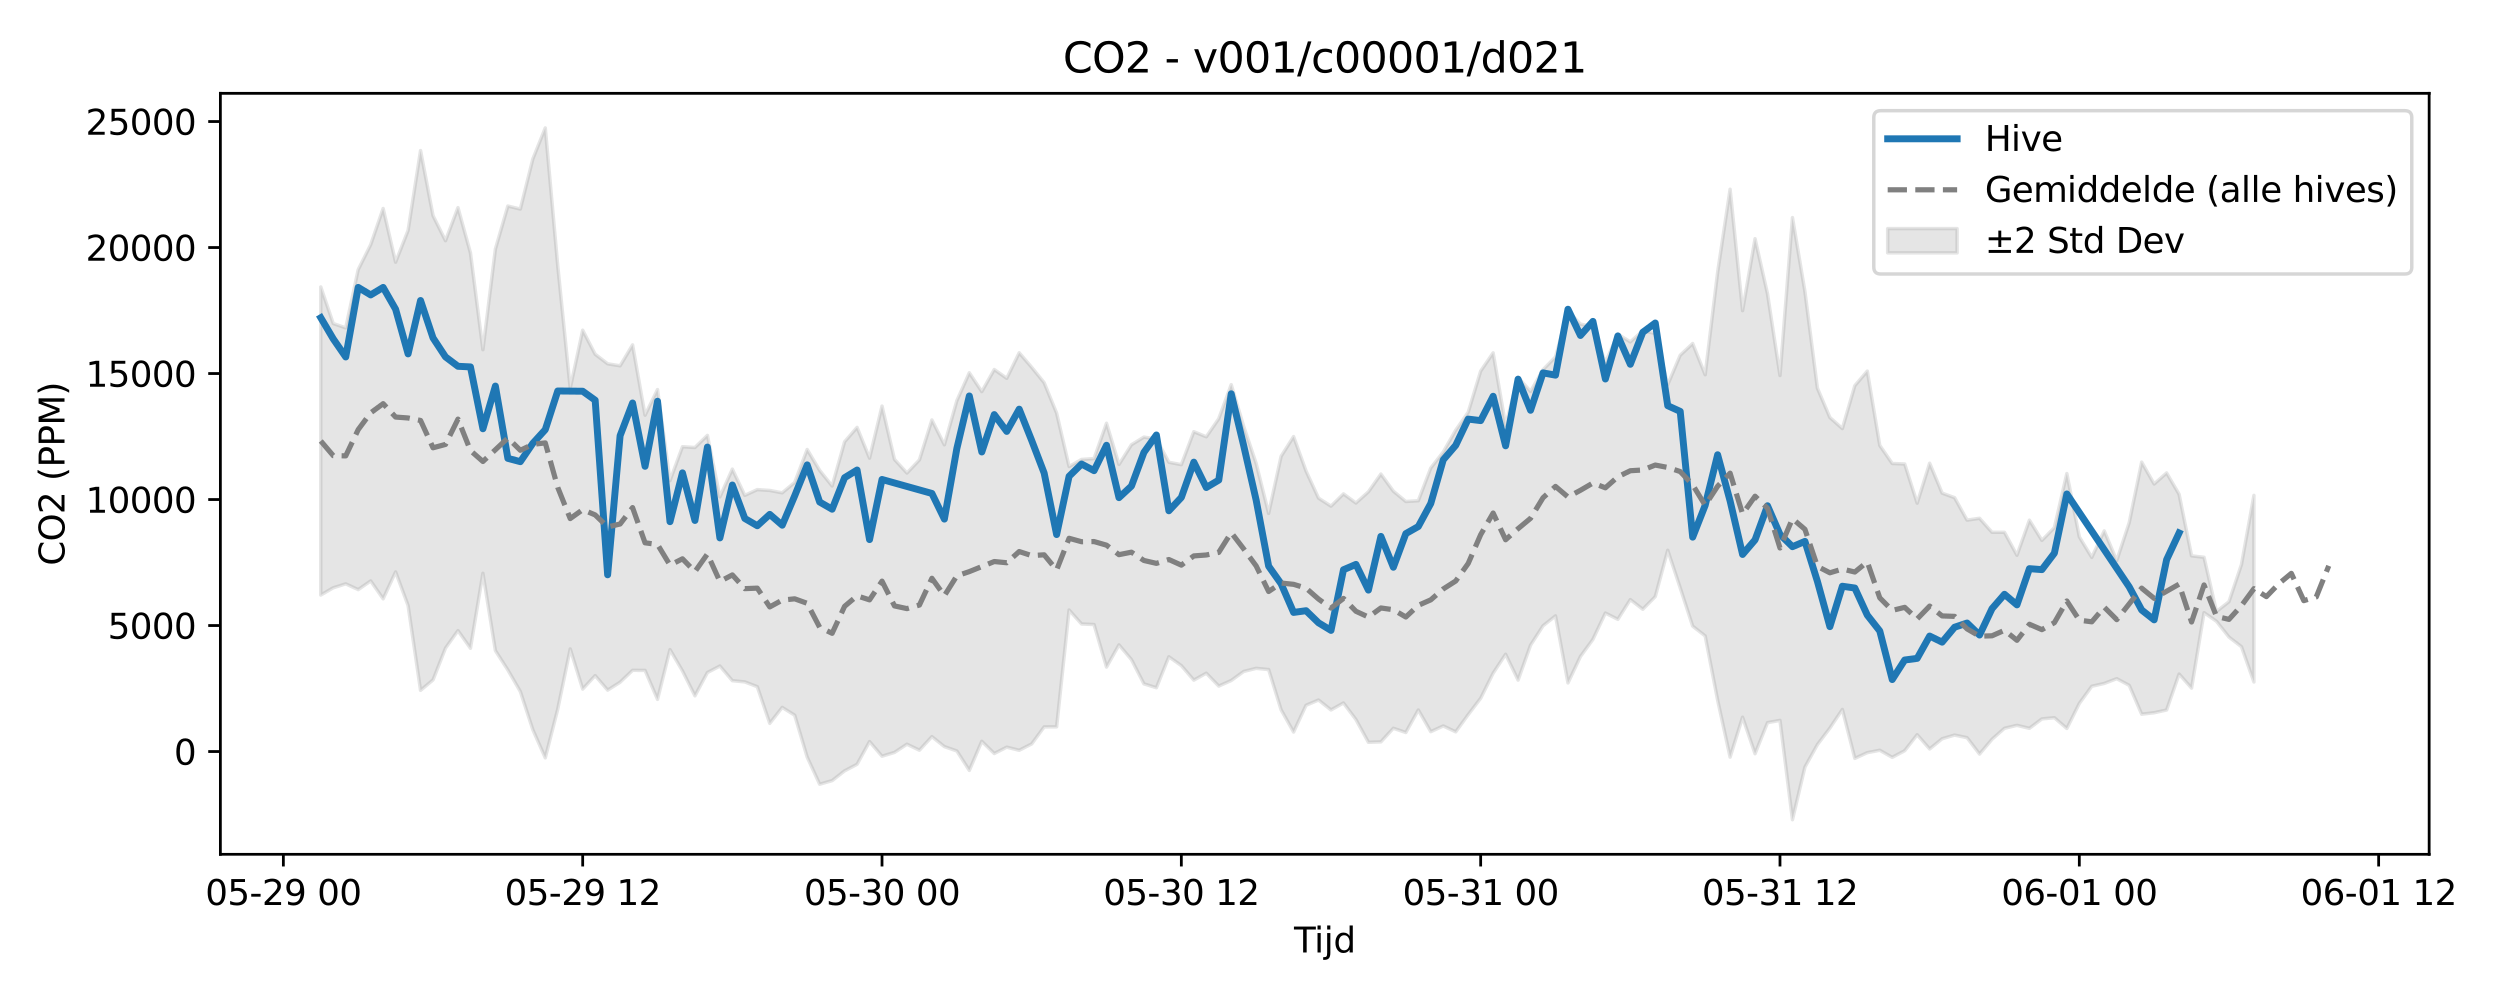 <?xml version="1.0" encoding="utf-8" standalone="no"?>
<!DOCTYPE svg PUBLIC "-//W3C//DTD SVG 1.1//EN"
  "http://www.w3.org/Graphics/SVG/1.1/DTD/svg11.dtd">
<svg xmlns:xlink="http://www.w3.org/1999/xlink" width="720pt" height="288pt" viewBox="0 0 720 288" xmlns="http://www.w3.org/2000/svg" version="1.1">
 <defs>
  <style type="text/css">*{stroke-linejoin: round; stroke-linecap: butt}</style>
 </defs>
 <g id="figure_1">
  <g id="patch_1">
   <path d="M 0 288 
L 720 288 
L 720 0 
L 0 0 
z
" style="fill: #ffffff"/>
  </g>
  <g id="axes_1">
   <g id="patch_2">
    <path d="M 63.47 246.04 
L 699.596 246.04 
L 699.596 26.88 
L 63.47 26.88 
z
" style="fill: #ffffff"/>
   </g>
   <g id="FillBetweenPolyCollection_1">
    <defs>
     <path id="mb82830e45f" d="M 92.385 -205.359 
L 92.385 -116.63 
L 95.977 -118.718 
L 99.569 -119.848 
L 103.161 -118.187 
L 106.752 -120.691 
L 110.344 -115.537 
L 113.936 -123.287 
L 117.528 -113.608 
L 121.12 -89.174 
L 124.712 -92.185 
L 128.304 -101.336 
L 131.896 -106.379 
L 135.488 -101.303 
L 139.08 -122.898 
L 142.671 -100.626 
L 146.263 -95.045 
L 149.855 -88.849 
L 153.447 -77.862 
L 157.039 -69.738 
L 160.631 -83.769 
L 164.223 -101.11 
L 167.815 -89.539 
L 171.407 -93.422 
L 174.999 -89.243 
L 178.59 -91.521 
L 182.182 -94.946 
L 185.774 -94.919 
L 189.366 -86.577 
L 192.958 -100.914 
L 196.55 -94.774 
L 200.142 -87.603 
L 203.734 -94.303 
L 207.326 -96.189 
L 210.918 -91.961 
L 214.509 -91.606 
L 218.101 -90.229 
L 221.693 -79.669 
L 225.285 -84.264 
L 228.877 -82.013 
L 232.469 -69.94 
L 236.061 -62.147 
L 239.653 -63.18 
L 243.245 -65.991 
L 246.837 -67.884 
L 250.428 -74.423 
L 254.02 -70.209 
L 257.612 -71.299 
L 261.204 -73.666 
L 264.796 -71.939 
L 268.388 -75.849 
L 271.98 -72.978 
L 275.572 -71.719 
L 279.164 -66.117 
L 282.756 -74.509 
L 286.347 -70.983 
L 289.939 -72.814 
L 293.531 -71.915 
L 297.123 -73.749 
L 300.715 -78.647 
L 304.307 -78.667 
L 307.899 -112.316 
L 311.491 -108.289 
L 315.083 -108.134 
L 318.675 -95.883 
L 322.266 -102.279 
L 325.858 -98.028 
L 329.45 -91.052 
L 333.042 -89.93 
L 336.634 -98.853 
L 340.226 -96.294 
L 343.818 -92.12 
L 347.41 -94.12 
L 351.002 -90.412 
L 354.594 -92.013 
L 358.185 -94.619 
L 361.777 -95.512 
L 365.369 -95.17 
L 368.961 -83.578 
L 372.553 -77.168 
L 376.145 -84.88 
L 379.737 -86.394 
L 383.329 -83.531 
L 386.921 -85.546 
L 390.513 -80.766 
L 394.104 -74.215 
L 397.696 -74.339 
L 401.288 -78.259 
L 404.88 -77.035 
L 408.472 -83.526 
L 412.064 -77.276 
L 415.656 -78.925 
L 419.248 -77.234 
L 422.84 -82.184 
L 426.432 -86.903 
L 430.023 -94.116 
L 433.615 -99.571 
L 437.207 -92.133 
L 440.799 -102.191 
L 444.391 -107.764 
L 447.983 -110.626 
L 451.575 -91.32 
L 455.167 -98.926 
L 458.759 -103.855 
L 462.351 -111.446 
L 465.942 -109.622 
L 469.534 -115.322 
L 473.126 -112.532 
L 476.718 -116.172 
L 480.31 -129.521 
L 483.902 -118.69 
L 487.494 -107.665 
L 491.086 -104.853 
L 494.678 -86.364 
L 498.27 -69.947 
L 501.861 -81.445 
L 505.453 -70.92 
L 509.045 -79.882 
L 512.637 -80.523 
L 516.229 -51.922 
L 519.821 -67.087 
L 523.413 -73.547 
L 527.005 -78.305 
L 530.597 -83.675 
L 534.189 -69.583 
L 537.78 -71.233 
L 541.372 -71.924 
L 544.964 -69.883 
L 548.556 -71.792 
L 552.148 -76.402 
L 555.74 -72.298 
L 559.332 -75.235 
L 562.924 -76.297 
L 566.516 -75.541 
L 570.108 -70.83 
L 573.699 -75.084 
L 577.291 -78.251 
L 580.883 -79.101 
L 584.475 -78.24 
L 588.067 -80.957 
L 591.659 -81.296 
L 595.251 -78.198 
L 598.843 -85.41 
L 602.435 -90.353 
L 606.027 -91.168 
L 609.618 -92.542 
L 613.21 -90.626 
L 616.802 -82.312 
L 620.394 -82.731 
L 623.986 -83.523 
L 627.578 -93.879 
L 631.17 -89.824 
L 634.762 -111.559 
L 638.354 -109.057 
L 641.946 -104.515 
L 645.537 -101.759 
L 649.129 -91.592 
L 649.129 -145.329 
L 649.129 -145.329 
L 645.537 -125.396 
L 641.946 -114.723 
L 638.354 -111.873 
L 634.762 -127.505 
L 631.17 -127.915 
L 627.578 -145.656 
L 623.986 -151.796 
L 620.394 -148.611 
L 616.802 -154.917 
L 613.21 -137.462 
L 609.618 -126.544 
L 606.027 -135.099 
L 602.435 -127.476 
L 598.843 -133.381 
L 595.251 -151.629 
L 591.659 -136.04 
L 588.067 -132.365 
L 584.475 -138.19 
L 580.883 -128.088 
L 577.291 -134.699 
L 573.699 -134.701 
L 570.108 -138.735 
L 566.516 -138.207 
L 562.924 -144.672 
L 559.332 -145.99 
L 555.74 -154.591 
L 552.148 -143.092 
L 548.556 -154.375 
L 544.964 -154.516 
L 541.372 -159.724 
L 537.78 -181.125 
L 534.189 -176.927 
L 530.597 -164.576 
L 527.005 -167.764 
L 523.413 -176.216 
L 519.821 -204.02 
L 516.229 -225.335 
L 512.637 -179.846 
L 509.045 -203.378 
L 505.453 -219.252 
L 501.861 -198.537 
L 498.27 -233.5 
L 494.678 -209.588 
L 491.086 -180.083 
L 487.494 -189.07 
L 483.902 -185.693 
L 480.31 -177.223 
L 476.718 -191.956 
L 473.126 -192.764 
L 469.534 -189.533 
L 465.942 -191.757 
L 462.351 -183.577 
L 458.759 -193.919 
L 455.167 -194.669 
L 451.575 -198.41 
L 447.983 -185.195 
L 444.391 -181.536 
L 440.799 -175.26 
L 437.207 -179.351 
L 433.615 -165.53 
L 430.023 -186.376 
L 426.432 -181.131 
L 422.84 -169.264 
L 419.248 -164.107 
L 415.656 -157.834 
L 412.064 -153.215 
L 408.472 -143.794 
L 404.88 -143.569 
L 401.288 -146.543 
L 397.696 -151.473 
L 394.104 -146.365 
L 390.513 -143.132 
L 386.921 -145.759 
L 383.329 -142.23 
L 379.737 -144.545 
L 376.145 -152.349 
L 372.553 -162.259 
L 368.961 -156.591 
L 365.369 -140.132 
L 361.777 -154.504 
L 358.185 -165.197 
L 354.594 -177.221 
L 351.002 -167.421 
L 347.41 -162.201 
L 343.818 -163.678 
L 340.226 -154.182 
L 336.634 -154.869 
L 333.042 -161.574 
L 329.45 -162.115 
L 325.858 -159.915 
L 322.266 -154.234 
L 318.675 -166.105 
L 315.083 -155.929 
L 311.491 -155.676 
L 307.899 -153.632 
L 304.307 -169.03 
L 300.715 -177.783 
L 297.123 -182.22 
L 293.531 -186.397 
L 289.939 -179.043 
L 286.347 -181.575 
L 282.756 -175.22 
L 279.164 -180.637 
L 275.572 -172.599 
L 271.98 -159.899 
L 268.388 -167.055 
L 264.796 -155.556 
L 261.204 -151.77 
L 257.612 -155.695 
L 254.02 -171.048 
L 250.428 -156.054 
L 246.837 -164.911 
L 243.245 -160.766 
L 239.653 -148.037 
L 236.061 -152.534 
L 232.469 -158.551 
L 228.877 -149.066 
L 225.285 -146.076 
L 221.693 -146.75 
L 218.101 -147 
L 214.509 -145.335 
L 210.918 -152.89 
L 207.326 -144.892 
L 203.734 -162.613 
L 200.142 -159.123 
L 196.55 -159.345 
L 192.958 -149.577 
L 189.366 -175.808 
L 185.774 -168.427 
L 182.182 -188.671 
L 178.59 -182.655 
L 174.999 -183.226 
L 171.407 -185.99 
L 167.815 -192.901 
L 164.223 -176.187 
L 160.631 -211.465 
L 157.039 -251.158 
L 153.447 -242.187 
L 149.855 -227.793 
L 146.263 -228.662 
L 142.671 -216.271 
L 139.08 -187.289 
L 135.488 -215.176 
L 131.896 -228.203 
L 128.304 -218.679 
L 124.712 -225.895 
L 121.12 -244.641 
L 117.528 -221.637 
L 113.936 -212.49 
L 110.344 -227.956 
L 106.752 -217.522 
L 103.161 -210.35 
L 99.569 -193.574 
L 95.977 -194.822 
L 92.385 -205.359 
z
" style="stroke: #808080; stroke-opacity: 0.2"/>
    </defs>
    <g clip-path="url(#pa14d2b3d4e)">
     <use xlink:href="#mb82830e45f" x="0" y="288" style="fill: #808080; fill-opacity: 0.2; stroke: #808080; stroke-opacity: 0.2"/>
    </g>
   </g>
   <g id="matplotlib.axis_1">
    <g id="xtick_1">
     <g id="line2d_1">
      <defs>
       <path id="m9b37adcf73" d="M 0 0 
L 0 3.5 
" style="stroke: #000000; stroke-width: 0.8"/>
      </defs>
      <g>
       <use xlink:href="#m9b37adcf73" x="81.609" y="246.04" style="stroke: #000000; stroke-width: 0.8"/>
      </g>
     </g>
     <g id="text_1">
      <!-- 05-29 00 -->
      <g transform="translate(59.129 260.638) scale(0.1 -0.1)">
       <defs>
        <path id="DejaVuSans-30" d="M 2034 4250 
Q 1547 4250 1301 3770 
Q 1056 3291 1056 2328 
Q 1056 1369 1301 889 
Q 1547 409 2034 409 
Q 2525 409 2770 889 
Q 3016 1369 3016 2328 
Q 3016 3291 2770 3770 
Q 2525 4250 2034 4250 
z
M 2034 4750 
Q 2819 4750 3233 4129 
Q 3647 3509 3647 2328 
Q 3647 1150 3233 529 
Q 2819 -91 2034 -91 
Q 1250 -91 836 529 
Q 422 1150 422 2328 
Q 422 3509 836 4129 
Q 1250 4750 2034 4750 
z
" transform="scale(0.016)"/>
        <path id="DejaVuSans-35" d="M 691 4666 
L 3169 4666 
L 3169 4134 
L 1269 4134 
L 1269 2991 
Q 1406 3038 1543 3061 
Q 1681 3084 1819 3084 
Q 2600 3084 3056 2656 
Q 3513 2228 3513 1497 
Q 3513 744 3044 326 
Q 2575 -91 1722 -91 
Q 1428 -91 1123 -41 
Q 819 9 494 109 
L 494 744 
Q 775 591 1075 516 
Q 1375 441 1709 441 
Q 2250 441 2565 725 
Q 2881 1009 2881 1497 
Q 2881 1984 2565 2268 
Q 2250 2553 1709 2553 
Q 1456 2553 1204 2497 
Q 953 2441 691 2322 
L 691 4666 
z
" transform="scale(0.016)"/>
        <path id="DejaVuSans-2d" d="M 313 2009 
L 1997 2009 
L 1997 1497 
L 313 1497 
L 313 2009 
z
" transform="scale(0.016)"/>
        <path id="DejaVuSans-32" d="M 1228 531 
L 3431 531 
L 3431 0 
L 469 0 
L 469 531 
Q 828 903 1448 1529 
Q 2069 2156 2228 2338 
Q 2531 2678 2651 2914 
Q 2772 3150 2772 3378 
Q 2772 3750 2511 3984 
Q 2250 4219 1831 4219 
Q 1534 4219 1204 4116 
Q 875 4013 500 3803 
L 500 4441 
Q 881 4594 1212 4672 
Q 1544 4750 1819 4750 
Q 2544 4750 2975 4387 
Q 3406 4025 3406 3419 
Q 3406 3131 3298 2873 
Q 3191 2616 2906 2266 
Q 2828 2175 2409 1742 
Q 1991 1309 1228 531 
z
" transform="scale(0.016)"/>
        <path id="DejaVuSans-39" d="M 703 97 
L 703 672 
Q 941 559 1184 500 
Q 1428 441 1663 441 
Q 2288 441 2617 861 
Q 2947 1281 2994 2138 
Q 2813 1869 2534 1725 
Q 2256 1581 1919 1581 
Q 1219 1581 811 2004 
Q 403 2428 403 3163 
Q 403 3881 828 4315 
Q 1253 4750 1959 4750 
Q 2769 4750 3195 4129 
Q 3622 3509 3622 2328 
Q 3622 1225 3098 567 
Q 2575 -91 1691 -91 
Q 1453 -91 1209 -44 
Q 966 3 703 97 
z
M 1959 2075 
Q 2384 2075 2632 2365 
Q 2881 2656 2881 3163 
Q 2881 3666 2632 3958 
Q 2384 4250 1959 4250 
Q 1534 4250 1286 3958 
Q 1038 3666 1038 3163 
Q 1038 2656 1286 2365 
Q 1534 2075 1959 2075 
z
" transform="scale(0.016)"/>
        <path id="DejaVuSans-20" transform="scale(0.016)"/>
       </defs>
       <use xlink:href="#DejaVuSans-30"/>
       <use xlink:href="#DejaVuSans-35" transform="translate(63.623 0)"/>
       <use xlink:href="#DejaVuSans-2d" transform="translate(127.246 0)"/>
       <use xlink:href="#DejaVuSans-32" transform="translate(163.33 0)"/>
       <use xlink:href="#DejaVuSans-39" transform="translate(226.953 0)"/>
       <use xlink:href="#DejaVuSans-20" transform="translate(290.576 0)"/>
       <use xlink:href="#DejaVuSans-30" transform="translate(322.363 0)"/>
       <use xlink:href="#DejaVuSans-30" transform="translate(385.986 0)"/>
      </g>
     </g>
    </g>
    <g id="xtick_2">
     <g id="line2d_2">
      <g>
       <use xlink:href="#m9b37adcf73" x="167.815" y="246.04" style="stroke: #000000; stroke-width: 0.8"/>
      </g>
     </g>
     <g id="text_2">
      <!-- 05-29 12 -->
      <g transform="translate(145.334 260.638) scale(0.1 -0.1)">
       <defs>
        <path id="DejaVuSans-31" d="M 794 531 
L 1825 531 
L 1825 4091 
L 703 3866 
L 703 4441 
L 1819 4666 
L 2450 4666 
L 2450 531 
L 3481 531 
L 3481 0 
L 794 0 
L 794 531 
z
" transform="scale(0.016)"/>
       </defs>
       <use xlink:href="#DejaVuSans-30"/>
       <use xlink:href="#DejaVuSans-35" transform="translate(63.623 0)"/>
       <use xlink:href="#DejaVuSans-2d" transform="translate(127.246 0)"/>
       <use xlink:href="#DejaVuSans-32" transform="translate(163.33 0)"/>
       <use xlink:href="#DejaVuSans-39" transform="translate(226.953 0)"/>
       <use xlink:href="#DejaVuSans-20" transform="translate(290.576 0)"/>
       <use xlink:href="#DejaVuSans-31" transform="translate(322.363 0)"/>
       <use xlink:href="#DejaVuSans-32" transform="translate(385.986 0)"/>
      </g>
     </g>
    </g>
    <g id="xtick_3">
     <g id="line2d_3">
      <g>
       <use xlink:href="#m9b37adcf73" x="254.02" y="246.04" style="stroke: #000000; stroke-width: 0.8"/>
      </g>
     </g>
     <g id="text_3">
      <!-- 05-30 00 -->
      <g transform="translate(231.54 260.638) scale(0.1 -0.1)">
       <defs>
        <path id="DejaVuSans-33" d="M 2597 2516 
Q 3050 2419 3304 2112 
Q 3559 1806 3559 1356 
Q 3559 666 3084 287 
Q 2609 -91 1734 -91 
Q 1441 -91 1130 -33 
Q 819 25 488 141 
L 488 750 
Q 750 597 1062 519 
Q 1375 441 1716 441 
Q 2309 441 2620 675 
Q 2931 909 2931 1356 
Q 2931 1769 2642 2001 
Q 2353 2234 1838 2234 
L 1294 2234 
L 1294 2753 
L 1863 2753 
Q 2328 2753 2575 2939 
Q 2822 3125 2822 3475 
Q 2822 3834 2567 4026 
Q 2313 4219 1838 4219 
Q 1578 4219 1281 4162 
Q 984 4106 628 3988 
L 628 4550 
Q 988 4650 1302 4700 
Q 1616 4750 1894 4750 
Q 2613 4750 3031 4423 
Q 3450 4097 3450 3541 
Q 3450 3153 3228 2886 
Q 3006 2619 2597 2516 
z
" transform="scale(0.016)"/>
       </defs>
       <use xlink:href="#DejaVuSans-30"/>
       <use xlink:href="#DejaVuSans-35" transform="translate(63.623 0)"/>
       <use xlink:href="#DejaVuSans-2d" transform="translate(127.246 0)"/>
       <use xlink:href="#DejaVuSans-33" transform="translate(163.33 0)"/>
       <use xlink:href="#DejaVuSans-30" transform="translate(226.953 0)"/>
       <use xlink:href="#DejaVuSans-20" transform="translate(290.576 0)"/>
       <use xlink:href="#DejaVuSans-30" transform="translate(322.363 0)"/>
       <use xlink:href="#DejaVuSans-30" transform="translate(385.986 0)"/>
      </g>
     </g>
    </g>
    <g id="xtick_4">
     <g id="line2d_4">
      <g>
       <use xlink:href="#m9b37adcf73" x="340.226" y="246.04" style="stroke: #000000; stroke-width: 0.8"/>
      </g>
     </g>
     <g id="text_4">
      <!-- 05-30 12 -->
      <g transform="translate(317.745 260.638) scale(0.1 -0.1)">
       <use xlink:href="#DejaVuSans-30"/>
       <use xlink:href="#DejaVuSans-35" transform="translate(63.623 0)"/>
       <use xlink:href="#DejaVuSans-2d" transform="translate(127.246 0)"/>
       <use xlink:href="#DejaVuSans-33" transform="translate(163.33 0)"/>
       <use xlink:href="#DejaVuSans-30" transform="translate(226.953 0)"/>
       <use xlink:href="#DejaVuSans-20" transform="translate(290.576 0)"/>
       <use xlink:href="#DejaVuSans-31" transform="translate(322.363 0)"/>
       <use xlink:href="#DejaVuSans-32" transform="translate(385.986 0)"/>
      </g>
     </g>
    </g>
    <g id="xtick_5">
     <g id="line2d_5">
      <g>
       <use xlink:href="#m9b37adcf73" x="426.432" y="246.04" style="stroke: #000000; stroke-width: 0.8"/>
      </g>
     </g>
     <g id="text_5">
      <!-- 05-31 00 -->
      <g transform="translate(403.951 260.638) scale(0.1 -0.1)">
       <use xlink:href="#DejaVuSans-30"/>
       <use xlink:href="#DejaVuSans-35" transform="translate(63.623 0)"/>
       <use xlink:href="#DejaVuSans-2d" transform="translate(127.246 0)"/>
       <use xlink:href="#DejaVuSans-33" transform="translate(163.33 0)"/>
       <use xlink:href="#DejaVuSans-31" transform="translate(226.953 0)"/>
       <use xlink:href="#DejaVuSans-20" transform="translate(290.576 0)"/>
       <use xlink:href="#DejaVuSans-30" transform="translate(322.363 0)"/>
       <use xlink:href="#DejaVuSans-30" transform="translate(385.986 0)"/>
      </g>
     </g>
    </g>
    <g id="xtick_6">
     <g id="line2d_6">
      <g>
       <use xlink:href="#m9b37adcf73" x="512.637" y="246.04" style="stroke: #000000; stroke-width: 0.8"/>
      </g>
     </g>
     <g id="text_6">
      <!-- 05-31 12 -->
      <g transform="translate(490.157 260.638) scale(0.1 -0.1)">
       <use xlink:href="#DejaVuSans-30"/>
       <use xlink:href="#DejaVuSans-35" transform="translate(63.623 0)"/>
       <use xlink:href="#DejaVuSans-2d" transform="translate(127.246 0)"/>
       <use xlink:href="#DejaVuSans-33" transform="translate(163.33 0)"/>
       <use xlink:href="#DejaVuSans-31" transform="translate(226.953 0)"/>
       <use xlink:href="#DejaVuSans-20" transform="translate(290.576 0)"/>
       <use xlink:href="#DejaVuSans-31" transform="translate(322.363 0)"/>
       <use xlink:href="#DejaVuSans-32" transform="translate(385.986 0)"/>
      </g>
     </g>
    </g>
    <g id="xtick_7">
     <g id="line2d_7">
      <g>
       <use xlink:href="#m9b37adcf73" x="598.843" y="246.04" style="stroke: #000000; stroke-width: 0.8"/>
      </g>
     </g>
     <g id="text_7">
      <!-- 06-01 00 -->
      <g transform="translate(576.362 260.638) scale(0.1 -0.1)">
       <defs>
        <path id="DejaVuSans-36" d="M 2113 2584 
Q 1688 2584 1439 2293 
Q 1191 2003 1191 1497 
Q 1191 994 1439 701 
Q 1688 409 2113 409 
Q 2538 409 2786 701 
Q 3034 994 3034 1497 
Q 3034 2003 2786 2293 
Q 2538 2584 2113 2584 
z
M 3366 4563 
L 3366 3988 
Q 3128 4100 2886 4159 
Q 2644 4219 2406 4219 
Q 1781 4219 1451 3797 
Q 1122 3375 1075 2522 
Q 1259 2794 1537 2939 
Q 1816 3084 2150 3084 
Q 2853 3084 3261 2657 
Q 3669 2231 3669 1497 
Q 3669 778 3244 343 
Q 2819 -91 2113 -91 
Q 1303 -91 875 529 
Q 447 1150 447 2328 
Q 447 3434 972 4092 
Q 1497 4750 2381 4750 
Q 2619 4750 2861 4703 
Q 3103 4656 3366 4563 
z
" transform="scale(0.016)"/>
       </defs>
       <use xlink:href="#DejaVuSans-30"/>
       <use xlink:href="#DejaVuSans-36" transform="translate(63.623 0)"/>
       <use xlink:href="#DejaVuSans-2d" transform="translate(127.246 0)"/>
       <use xlink:href="#DejaVuSans-30" transform="translate(163.33 0)"/>
       <use xlink:href="#DejaVuSans-31" transform="translate(226.953 0)"/>
       <use xlink:href="#DejaVuSans-20" transform="translate(290.576 0)"/>
       <use xlink:href="#DejaVuSans-30" transform="translate(322.363 0)"/>
       <use xlink:href="#DejaVuSans-30" transform="translate(385.986 0)"/>
      </g>
     </g>
    </g>
    <g id="xtick_8">
     <g id="line2d_8">
      <g>
       <use xlink:href="#m9b37adcf73" x="685.048" y="246.04" style="stroke: #000000; stroke-width: 0.8"/>
      </g>
     </g>
     <g id="text_8">
      <!-- 06-01 12 -->
      <g transform="translate(662.568 260.638) scale(0.1 -0.1)">
       <use xlink:href="#DejaVuSans-30"/>
       <use xlink:href="#DejaVuSans-36" transform="translate(63.623 0)"/>
       <use xlink:href="#DejaVuSans-2d" transform="translate(127.246 0)"/>
       <use xlink:href="#DejaVuSans-30" transform="translate(163.33 0)"/>
       <use xlink:href="#DejaVuSans-31" transform="translate(226.953 0)"/>
       <use xlink:href="#DejaVuSans-20" transform="translate(290.576 0)"/>
       <use xlink:href="#DejaVuSans-31" transform="translate(322.363 0)"/>
       <use xlink:href="#DejaVuSans-32" transform="translate(385.986 0)"/>
      </g>
     </g>
    </g>
    <g id="text_9">
     <!-- Tijd -->
     <g transform="translate(372.683 274.317) scale(0.1 -0.1)">
      <defs>
       <path id="DejaVuSans-54" d="M -19 4666 
L 3928 4666 
L 3928 4134 
L 2272 4134 
L 2272 0 
L 1638 0 
L 1638 4134 
L -19 4134 
L -19 4666 
z
" transform="scale(0.016)"/>
       <path id="DejaVuSans-69" d="M 603 3500 
L 1178 3500 
L 1178 0 
L 603 0 
L 603 3500 
z
M 603 4863 
L 1178 4863 
L 1178 4134 
L 603 4134 
L 603 4863 
z
" transform="scale(0.016)"/>
       <path id="DejaVuSans-6a" d="M 603 3500 
L 1178 3500 
L 1178 -63 
Q 1178 -731 923 -1031 
Q 669 -1331 103 -1331 
L -116 -1331 
L -116 -844 
L 38 -844 
Q 366 -844 484 -692 
Q 603 -541 603 -63 
L 603 3500 
z
M 603 4863 
L 1178 4863 
L 1178 4134 
L 603 4134 
L 603 4863 
z
" transform="scale(0.016)"/>
       <path id="DejaVuSans-64" d="M 2906 2969 
L 2906 4863 
L 3481 4863 
L 3481 0 
L 2906 0 
L 2906 525 
Q 2725 213 2448 61 
Q 2172 -91 1784 -91 
Q 1150 -91 751 415 
Q 353 922 353 1747 
Q 353 2572 751 3078 
Q 1150 3584 1784 3584 
Q 2172 3584 2448 3432 
Q 2725 3281 2906 2969 
z
M 947 1747 
Q 947 1113 1208 752 
Q 1469 391 1925 391 
Q 2381 391 2643 752 
Q 2906 1113 2906 1747 
Q 2906 2381 2643 2742 
Q 2381 3103 1925 3103 
Q 1469 3103 1208 2742 
Q 947 2381 947 1747 
z
" transform="scale(0.016)"/>
      </defs>
      <use xlink:href="#DejaVuSans-54"/>
      <use xlink:href="#DejaVuSans-69" transform="translate(57.959 0)"/>
      <use xlink:href="#DejaVuSans-6a" transform="translate(85.742 0)"/>
      <use xlink:href="#DejaVuSans-64" transform="translate(113.525 0)"/>
     </g>
    </g>
   </g>
   <g id="matplotlib.axis_2">
    <g id="ytick_1">
     <g id="line2d_9">
      <defs>
       <path id="m6c7f7fa274" d="M 0 0 
L -3.5 0 
" style="stroke: #000000; stroke-width: 0.8"/>
      </defs>
      <g>
       <use xlink:href="#m6c7f7fa274" x="63.47" y="216.441" style="stroke: #000000; stroke-width: 0.8"/>
      </g>
     </g>
     <g id="text_10">
      <!-- 0 -->
      <g transform="translate(50.108 220.24) scale(0.1 -0.1)">
       <use xlink:href="#DejaVuSans-30"/>
      </g>
     </g>
    </g>
    <g id="ytick_2">
     <g id="line2d_10">
      <g>
       <use xlink:href="#m6c7f7fa274" x="63.47" y="180.154" style="stroke: #000000; stroke-width: 0.8"/>
      </g>
     </g>
     <g id="text_11">
      <!-- 5000 -->
      <g transform="translate(31.02 183.953) scale(0.1 -0.1)">
       <use xlink:href="#DejaVuSans-35"/>
       <use xlink:href="#DejaVuSans-30" transform="translate(63.623 0)"/>
       <use xlink:href="#DejaVuSans-30" transform="translate(127.246 0)"/>
       <use xlink:href="#DejaVuSans-30" transform="translate(190.869 0)"/>
      </g>
     </g>
    </g>
    <g id="ytick_3">
     <g id="line2d_11">
      <g>
       <use xlink:href="#m6c7f7fa274" x="63.47" y="143.867" style="stroke: #000000; stroke-width: 0.8"/>
      </g>
     </g>
     <g id="text_12">
      <!-- 10000 -->
      <g transform="translate(24.657 147.666) scale(0.1 -0.1)">
       <use xlink:href="#DejaVuSans-31"/>
       <use xlink:href="#DejaVuSans-30" transform="translate(63.623 0)"/>
       <use xlink:href="#DejaVuSans-30" transform="translate(127.246 0)"/>
       <use xlink:href="#DejaVuSans-30" transform="translate(190.869 0)"/>
       <use xlink:href="#DejaVuSans-30" transform="translate(254.492 0)"/>
      </g>
     </g>
    </g>
    <g id="ytick_4">
     <g id="line2d_12">
      <g>
       <use xlink:href="#m6c7f7fa274" x="63.47" y="107.58" style="stroke: #000000; stroke-width: 0.8"/>
      </g>
     </g>
     <g id="text_13">
      <!-- 15000 -->
      <g transform="translate(24.657 111.379) scale(0.1 -0.1)">
       <use xlink:href="#DejaVuSans-31"/>
       <use xlink:href="#DejaVuSans-35" transform="translate(63.623 0)"/>
       <use xlink:href="#DejaVuSans-30" transform="translate(127.246 0)"/>
       <use xlink:href="#DejaVuSans-30" transform="translate(190.869 0)"/>
       <use xlink:href="#DejaVuSans-30" transform="translate(254.492 0)"/>
      </g>
     </g>
    </g>
    <g id="ytick_5">
     <g id="line2d_13">
      <g>
       <use xlink:href="#m6c7f7fa274" x="63.47" y="71.293" style="stroke: #000000; stroke-width: 0.8"/>
      </g>
     </g>
     <g id="text_14">
      <!-- 20000 -->
      <g transform="translate(24.657 75.092) scale(0.1 -0.1)">
       <use xlink:href="#DejaVuSans-32"/>
       <use xlink:href="#DejaVuSans-30" transform="translate(63.623 0)"/>
       <use xlink:href="#DejaVuSans-30" transform="translate(127.246 0)"/>
       <use xlink:href="#DejaVuSans-30" transform="translate(190.869 0)"/>
       <use xlink:href="#DejaVuSans-30" transform="translate(254.492 0)"/>
      </g>
     </g>
    </g>
    <g id="ytick_6">
     <g id="line2d_14">
      <g>
       <use xlink:href="#m6c7f7fa274" x="63.47" y="35.006" style="stroke: #000000; stroke-width: 0.8"/>
      </g>
     </g>
     <g id="text_15">
      <!-- 25000 -->
      <g transform="translate(24.657 38.805) scale(0.1 -0.1)">
       <use xlink:href="#DejaVuSans-32"/>
       <use xlink:href="#DejaVuSans-35" transform="translate(63.623 0)"/>
       <use xlink:href="#DejaVuSans-30" transform="translate(127.246 0)"/>
       <use xlink:href="#DejaVuSans-30" transform="translate(190.869 0)"/>
       <use xlink:href="#DejaVuSans-30" transform="translate(254.492 0)"/>
      </g>
     </g>
    </g>
    <g id="text_16">
     <!-- CO2 (PPM) -->
     <g transform="translate(18.578 162.903) rotate(-90) scale(0.1 -0.1)">
      <defs>
       <path id="DejaVuSans-43" d="M 4122 4306 
L 4122 3641 
Q 3803 3938 3442 4084 
Q 3081 4231 2675 4231 
Q 1875 4231 1450 3742 
Q 1025 3253 1025 2328 
Q 1025 1406 1450 917 
Q 1875 428 2675 428 
Q 3081 428 3442 575 
Q 3803 722 4122 1019 
L 4122 359 
Q 3791 134 3420 21 
Q 3050 -91 2638 -91 
Q 1578 -91 968 557 
Q 359 1206 359 2328 
Q 359 3453 968 4101 
Q 1578 4750 2638 4750 
Q 3056 4750 3426 4639 
Q 3797 4528 4122 4306 
z
" transform="scale(0.016)"/>
       <path id="DejaVuSans-4f" d="M 2522 4238 
Q 1834 4238 1429 3725 
Q 1025 3213 1025 2328 
Q 1025 1447 1429 934 
Q 1834 422 2522 422 
Q 3209 422 3611 934 
Q 4013 1447 4013 2328 
Q 4013 3213 3611 3725 
Q 3209 4238 2522 4238 
z
M 2522 4750 
Q 3503 4750 4090 4092 
Q 4678 3434 4678 2328 
Q 4678 1225 4090 567 
Q 3503 -91 2522 -91 
Q 1538 -91 948 565 
Q 359 1222 359 2328 
Q 359 3434 948 4092 
Q 1538 4750 2522 4750 
z
" transform="scale(0.016)"/>
       <path id="DejaVuSans-28" d="M 1984 4856 
Q 1566 4138 1362 3434 
Q 1159 2731 1159 2009 
Q 1159 1288 1364 580 
Q 1569 -128 1984 -844 
L 1484 -844 
Q 1016 -109 783 600 
Q 550 1309 550 2009 
Q 550 2706 781 3412 
Q 1013 4119 1484 4856 
L 1984 4856 
z
" transform="scale(0.016)"/>
       <path id="DejaVuSans-50" d="M 1259 4147 
L 1259 2394 
L 2053 2394 
Q 2494 2394 2734 2622 
Q 2975 2850 2975 3272 
Q 2975 3691 2734 3919 
Q 2494 4147 2053 4147 
L 1259 4147 
z
M 628 4666 
L 2053 4666 
Q 2838 4666 3239 4311 
Q 3641 3956 3641 3272 
Q 3641 2581 3239 2228 
Q 2838 1875 2053 1875 
L 1259 1875 
L 1259 0 
L 628 0 
L 628 4666 
z
" transform="scale(0.016)"/>
       <path id="DejaVuSans-4d" d="M 628 4666 
L 1569 4666 
L 2759 1491 
L 3956 4666 
L 4897 4666 
L 4897 0 
L 4281 0 
L 4281 4097 
L 3078 897 
L 2444 897 
L 1241 4097 
L 1241 0 
L 628 0 
L 628 4666 
z
" transform="scale(0.016)"/>
       <path id="DejaVuSans-29" d="M 513 4856 
L 1013 4856 
Q 1481 4119 1714 3412 
Q 1947 2706 1947 2009 
Q 1947 1309 1714 600 
Q 1481 -109 1013 -844 
L 513 -844 
Q 928 -128 1133 580 
Q 1338 1288 1338 2009 
Q 1338 2731 1133 3434 
Q 928 4138 513 4856 
z
" transform="scale(0.016)"/>
      </defs>
      <use xlink:href="#DejaVuSans-43"/>
      <use xlink:href="#DejaVuSans-4f" transform="translate(69.824 0)"/>
      <use xlink:href="#DejaVuSans-32" transform="translate(148.535 0)"/>
      <use xlink:href="#DejaVuSans-20" transform="translate(212.158 0)"/>
      <use xlink:href="#DejaVuSans-28" transform="translate(243.945 0)"/>
      <use xlink:href="#DejaVuSans-50" transform="translate(282.959 0)"/>
      <use xlink:href="#DejaVuSans-50" transform="translate(343.262 0)"/>
      <use xlink:href="#DejaVuSans-4d" transform="translate(403.564 0)"/>
      <use xlink:href="#DejaVuSans-29" transform="translate(489.844 0)"/>
     </g>
    </g>
   </g>
   <g id="line2d_15">
    <path d="M 92.385 91.509 
L 95.977 97.601 
L 99.569 102.805 
L 103.161 82.772 
L 106.752 84.939 
L 110.344 82.777 
L 113.936 89.064 
L 117.528 101.917 
L 121.12 86.546 
L 124.712 97.325 
L 128.304 102.785 
L 131.896 105.492 
L 135.488 105.669 
L 139.08 123.481 
L 142.671 111.192 
L 146.263 132.009 
L 149.855 132.959 
L 153.447 127.683 
L 157.039 123.739 
L 160.631 112.602 
L 167.815 112.675 
L 171.407 115.255 
L 174.999 165.538 
L 178.59 125.473 
L 182.182 116.064 
L 185.774 134.292 
L 189.366 115.556 
L 192.958 150.242 
L 196.55 136.189 
L 200.142 149.891 
L 203.734 128.761 
L 207.326 154.915 
L 210.918 139.687 
L 214.509 149.32 
L 218.101 151.415 
L 221.693 148.142 
L 225.285 151.258 
L 228.877 142.779 
L 232.469 133.891 
L 236.061 144.578 
L 239.653 146.649 
L 243.245 137.575 
L 246.837 135.369 
L 250.428 155.399 
L 254.02 138.087 
L 268.388 142.111 
L 271.98 149.496 
L 275.572 129.168 
L 279.164 114.039 
L 282.756 130.165 
L 286.347 119.405 
L 289.939 124.243 
L 293.531 117.842 
L 297.123 126.849 
L 300.715 136.24 
L 304.307 153.948 
L 307.899 137.171 
L 311.491 133.646 
L 315.083 135.55 
L 318.675 128.242 
L 322.266 143.323 
L 325.858 139.989 
L 329.45 130.284 
L 333.042 125.281 
L 336.634 147.102 
L 340.226 143.267 
L 343.818 133.104 
L 347.41 140.405 
L 351.002 138.267 
L 354.594 113.417 
L 358.185 128.356 
L 361.777 144.073 
L 365.369 163.056 
L 368.961 168.126 
L 372.553 176.378 
L 376.145 175.882 
L 379.737 179.368 
L 383.329 181.552 
L 386.921 164.084 
L 390.513 162.55 
L 394.104 169.948 
L 397.696 154.485 
L 401.288 163.365 
L 404.88 153.684 
L 408.472 151.637 
L 412.064 144.997 
L 415.656 132.427 
L 419.248 128.249 
L 422.84 120.699 
L 426.432 121.135 
L 430.023 114.131 
L 433.615 128.394 
L 437.207 109.206 
L 440.799 118.159 
L 444.391 107.389 
L 447.983 108.045 
L 451.575 89.066 
L 455.167 96.617 
L 458.759 92.56 
L 462.351 109.148 
L 465.942 96.752 
L 469.534 104.914 
L 473.126 95.688 
L 476.718 93.029 
L 480.31 116.845 
L 483.902 118.483 
L 487.494 154.698 
L 491.086 145.544 
L 494.678 130.971 
L 498.27 144.278 
L 501.861 159.681 
L 505.453 155.481 
L 509.045 145.662 
L 512.637 153.914 
L 516.229 157.448 
L 519.821 155.919 
L 523.413 167.434 
L 527.005 180.471 
L 530.597 168.837 
L 534.189 169.348 
L 537.78 177.157 
L 541.372 181.717 
L 544.964 195.71 
L 548.556 190.082 
L 552.148 189.607 
L 555.74 183.185 
L 559.332 184.939 
L 562.924 180.638 
L 566.516 179.433 
L 570.108 182.888 
L 573.699 175.294 
L 577.291 171.157 
L 580.883 174.201 
L 584.475 163.774 
L 588.067 164.052 
L 591.659 159.318 
L 595.251 142.261 
L 613.21 169.014 
L 616.802 175.684 
L 620.394 178.512 
L 623.986 161.188 
L 627.578 153.487 
L 627.578 153.487 
" clip-path="url(#pa14d2b3d4e)" style="fill: none; stroke: #1f77b4; stroke-width: 2; stroke-linecap: square"/>
   </g>
   <g id="line2d_16">
    <path d="M 92.385 127.005 
L 95.977 131.23 
L 99.569 131.289 
L 103.161 123.732 
L 106.752 118.894 
L 110.344 116.254 
L 113.936 120.112 
L 117.528 120.378 
L 121.12 121.092 
L 124.712 128.96 
L 128.304 127.993 
L 131.896 120.709 
L 135.488 129.761 
L 139.08 132.907 
L 146.263 126.146 
L 149.855 129.679 
L 153.447 127.975 
L 157.039 127.552 
L 160.631 140.383 
L 164.223 149.351 
L 167.815 146.78 
L 171.407 148.294 
L 174.999 151.765 
L 178.59 150.912 
L 182.182 146.192 
L 185.774 156.327 
L 189.366 156.807 
L 192.958 162.755 
L 196.55 160.94 
L 200.142 164.637 
L 203.734 159.542 
L 207.326 167.459 
L 210.918 165.574 
L 214.509 169.53 
L 218.101 169.386 
L 221.693 174.791 
L 225.285 172.83 
L 228.877 172.461 
L 232.469 173.754 
L 236.061 180.659 
L 239.653 182.392 
L 243.245 174.621 
L 246.837 171.602 
L 250.428 172.762 
L 254.02 167.371 
L 257.612 174.503 
L 261.204 175.282 
L 264.796 174.252 
L 268.388 166.548 
L 271.98 171.562 
L 275.572 165.841 
L 279.164 164.623 
L 286.347 161.721 
L 289.939 162.071 
L 293.531 158.844 
L 297.123 160.015 
L 300.715 159.785 
L 304.307 164.152 
L 307.899 155.026 
L 311.491 156.017 
L 315.083 155.969 
L 318.675 157.006 
L 322.266 159.743 
L 325.858 159.028 
L 329.45 161.417 
L 333.042 162.248 
L 336.634 161.139 
L 340.226 162.762 
L 343.818 160.101 
L 347.41 159.839 
L 351.002 159.084 
L 354.594 153.383 
L 358.185 158.092 
L 361.777 162.992 
L 365.369 170.349 
L 368.961 167.915 
L 372.553 168.286 
L 376.145 169.385 
L 379.737 172.53 
L 383.329 175.12 
L 386.921 172.347 
L 390.513 176.051 
L 394.104 177.71 
L 397.696 175.094 
L 401.288 175.599 
L 404.88 177.698 
L 408.472 174.34 
L 412.064 172.754 
L 415.656 169.621 
L 419.248 167.33 
L 422.84 162.276 
L 426.432 153.983 
L 430.023 147.754 
L 433.615 155.449 
L 437.207 152.258 
L 440.799 149.275 
L 444.391 143.35 
L 447.983 140.089 
L 451.575 143.135 
L 455.167 141.202 
L 458.759 139.113 
L 462.351 140.488 
L 465.942 137.311 
L 469.534 135.573 
L 473.126 135.352 
L 476.718 133.936 
L 480.31 134.628 
L 483.902 135.809 
L 487.494 139.633 
L 491.086 145.532 
L 494.678 140.024 
L 498.27 136.276 
L 501.861 148.009 
L 505.453 142.914 
L 509.045 146.37 
L 512.637 157.816 
L 516.229 149.372 
L 519.821 152.446 
L 523.413 163.118 
L 527.005 164.966 
L 530.597 163.875 
L 534.189 164.745 
L 537.78 161.821 
L 541.372 172.176 
L 544.964 175.801 
L 548.556 174.916 
L 552.148 178.253 
L 555.74 174.556 
L 559.332 177.387 
L 562.924 177.515 
L 566.516 181.126 
L 570.108 183.218 
L 573.699 183.108 
L 577.291 181.525 
L 580.883 184.405 
L 584.475 179.785 
L 588.067 181.339 
L 591.659 179.332 
L 595.251 173.087 
L 598.843 178.604 
L 602.435 179.086 
L 606.027 174.866 
L 609.618 178.457 
L 616.802 169.386 
L 620.394 172.329 
L 627.578 168.232 
L 631.17 179.131 
L 634.762 168.468 
L 638.354 177.535 
L 641.946 178.381 
L 645.537 174.423 
L 649.129 169.54 
L 652.721 171.825 
L 656.313 168.107 
L 659.905 165.135 
L 663.497 172.986 
L 667.089 171.906 
L 670.681 162.961 
L 670.681 162.961 
" clip-path="url(#pa14d2b3d4e)" style="fill: none; stroke-dasharray: 5.55,2.4; stroke-dashoffset: 0; stroke: #808080; stroke-width: 1.5"/>
   </g>
   <g id="patch_3">
    <path d="M 63.47 246.04 
L 63.47 26.88 
" style="fill: none; stroke: #000000; stroke-width: 0.8; stroke-linejoin: miter; stroke-linecap: square"/>
   </g>
   <g id="patch_4">
    <path d="M 699.596 246.04 
L 699.596 26.88 
" style="fill: none; stroke: #000000; stroke-width: 0.8; stroke-linejoin: miter; stroke-linecap: square"/>
   </g>
   <g id="patch_5">
    <path d="M 63.47 246.04 
L 699.596 246.04 
" style="fill: none; stroke: #000000; stroke-width: 0.8; stroke-linejoin: miter; stroke-linecap: square"/>
   </g>
   <g id="patch_6">
    <path d="M 63.47 26.88 
L 699.596 26.88 
" style="fill: none; stroke: #000000; stroke-width: 0.8; stroke-linejoin: miter; stroke-linecap: square"/>
   </g>
   <g id="text_17">
    <!-- CO2 - v001/c00001/d021 -->
    <g transform="translate(306.13 20.88) scale(0.12 -0.12)">
     <defs>
      <path id="DejaVuSans-76" d="M 191 3500 
L 800 3500 
L 1894 563 
L 2988 3500 
L 3597 3500 
L 2284 0 
L 1503 0 
L 191 3500 
z
" transform="scale(0.016)"/>
      <path id="DejaVuSans-2f" d="M 1625 4666 
L 2156 4666 
L 531 -594 
L 0 -594 
L 1625 4666 
z
" transform="scale(0.016)"/>
      <path id="DejaVuSans-63" d="M 3122 3366 
L 3122 2828 
Q 2878 2963 2633 3030 
Q 2388 3097 2138 3097 
Q 1578 3097 1268 2742 
Q 959 2388 959 1747 
Q 959 1106 1268 751 
Q 1578 397 2138 397 
Q 2388 397 2633 464 
Q 2878 531 3122 666 
L 3122 134 
Q 2881 22 2623 -34 
Q 2366 -91 2075 -91 
Q 1284 -91 818 406 
Q 353 903 353 1747 
Q 353 2603 823 3093 
Q 1294 3584 2113 3584 
Q 2378 3584 2631 3529 
Q 2884 3475 3122 3366 
z
" transform="scale(0.016)"/>
     </defs>
     <use xlink:href="#DejaVuSans-43"/>
     <use xlink:href="#DejaVuSans-4f" transform="translate(69.824 0)"/>
     <use xlink:href="#DejaVuSans-32" transform="translate(148.535 0)"/>
     <use xlink:href="#DejaVuSans-20" transform="translate(212.158 0)"/>
     <use xlink:href="#DejaVuSans-2d" transform="translate(243.945 0)"/>
     <use xlink:href="#DejaVuSans-20" transform="translate(280.029 0)"/>
     <use xlink:href="#DejaVuSans-76" transform="translate(311.816 0)"/>
     <use xlink:href="#DejaVuSans-30" transform="translate(370.996 0)"/>
     <use xlink:href="#DejaVuSans-30" transform="translate(434.619 0)"/>
     <use xlink:href="#DejaVuSans-31" transform="translate(498.242 0)"/>
     <use xlink:href="#DejaVuSans-2f" transform="translate(561.865 0)"/>
     <use xlink:href="#DejaVuSans-63" transform="translate(595.557 0)"/>
     <use xlink:href="#DejaVuSans-30" transform="translate(650.537 0)"/>
     <use xlink:href="#DejaVuSans-30" transform="translate(714.16 0)"/>
     <use xlink:href="#DejaVuSans-30" transform="translate(777.783 0)"/>
     <use xlink:href="#DejaVuSans-30" transform="translate(841.406 0)"/>
     <use xlink:href="#DejaVuSans-31" transform="translate(905.029 0)"/>
     <use xlink:href="#DejaVuSans-2f" transform="translate(968.652 0)"/>
     <use xlink:href="#DejaVuSans-64" transform="translate(1002.344 0)"/>
     <use xlink:href="#DejaVuSans-30" transform="translate(1065.82 0)"/>
     <use xlink:href="#DejaVuSans-32" transform="translate(1129.443 0)"/>
     <use xlink:href="#DejaVuSans-31" transform="translate(1193.066 0)"/>
    </g>
   </g>
   <g id="legend_1">
    <g id="patch_7">
     <path d="M 541.652 78.914 
L 692.596 78.914 
Q 694.596 78.914 694.596 76.914 
L 694.596 33.88 
Q 694.596 31.88 692.596 31.88 
L 541.652 31.88 
Q 539.652 31.88 539.652 33.88 
L 539.652 76.914 
Q 539.652 78.914 541.652 78.914 
z
" style="fill: #ffffff; opacity: 0.8; stroke: #cccccc; stroke-linejoin: miter"/>
    </g>
    <g id="line2d_17">
     <path d="M 543.652 39.978 
L 553.652 39.978 
L 563.652 39.978 
" style="fill: none; stroke: #1f77b4; stroke-width: 2; stroke-linecap: square"/>
    </g>
    <g id="text_18">
     <!-- Hive -->
     <g transform="translate(571.652 43.478) scale(0.1 -0.1)">
      <defs>
       <path id="DejaVuSans-48" d="M 628 4666 
L 1259 4666 
L 1259 2753 
L 3553 2753 
L 3553 4666 
L 4184 4666 
L 4184 0 
L 3553 0 
L 3553 2222 
L 1259 2222 
L 1259 0 
L 628 0 
L 628 4666 
z
" transform="scale(0.016)"/>
       <path id="DejaVuSans-65" d="M 3597 1894 
L 3597 1613 
L 953 1613 
Q 991 1019 1311 708 
Q 1631 397 2203 397 
Q 2534 397 2845 478 
Q 3156 559 3463 722 
L 3463 178 
Q 3153 47 2828 -22 
Q 2503 -91 2169 -91 
Q 1331 -91 842 396 
Q 353 884 353 1716 
Q 353 2575 817 3079 
Q 1281 3584 2069 3584 
Q 2775 3584 3186 3129 
Q 3597 2675 3597 1894 
z
M 3022 2063 
Q 3016 2534 2758 2815 
Q 2500 3097 2075 3097 
Q 1594 3097 1305 2825 
Q 1016 2553 972 2059 
L 3022 2063 
z
" transform="scale(0.016)"/>
      </defs>
      <use xlink:href="#DejaVuSans-48"/>
      <use xlink:href="#DejaVuSans-69" transform="translate(75.195 0)"/>
      <use xlink:href="#DejaVuSans-76" transform="translate(102.979 0)"/>
      <use xlink:href="#DejaVuSans-65" transform="translate(162.158 0)"/>
     </g>
    </g>
    <g id="line2d_18">
     <path d="M 543.652 54.657 
L 553.652 54.657 
L 563.652 54.657 
" style="fill: none; stroke-dasharray: 5.55,2.4; stroke-dashoffset: 0; stroke: #808080; stroke-width: 1.5"/>
    </g>
    <g id="text_19">
     <!-- Gemiddelde (alle hives) -->
     <g transform="translate(571.652 58.157) scale(0.1 -0.1)">
      <defs>
       <path id="DejaVuSans-47" d="M 3809 666 
L 3809 1919 
L 2778 1919 
L 2778 2438 
L 4434 2438 
L 4434 434 
Q 4069 175 3628 42 
Q 3188 -91 2688 -91 
Q 1594 -91 976 548 
Q 359 1188 359 2328 
Q 359 3472 976 4111 
Q 1594 4750 2688 4750 
Q 3144 4750 3555 4637 
Q 3966 4525 4313 4306 
L 4313 3634 
Q 3963 3931 3569 4081 
Q 3175 4231 2741 4231 
Q 1884 4231 1454 3753 
Q 1025 3275 1025 2328 
Q 1025 1384 1454 906 
Q 1884 428 2741 428 
Q 3075 428 3337 486 
Q 3600 544 3809 666 
z
" transform="scale(0.016)"/>
       <path id="DejaVuSans-6d" d="M 3328 2828 
Q 3544 3216 3844 3400 
Q 4144 3584 4550 3584 
Q 5097 3584 5394 3201 
Q 5691 2819 5691 2113 
L 5691 0 
L 5113 0 
L 5113 2094 
Q 5113 2597 4934 2840 
Q 4756 3084 4391 3084 
Q 3944 3084 3684 2787 
Q 3425 2491 3425 1978 
L 3425 0 
L 2847 0 
L 2847 2094 
Q 2847 2600 2669 2842 
Q 2491 3084 2119 3084 
Q 1678 3084 1418 2786 
Q 1159 2488 1159 1978 
L 1159 0 
L 581 0 
L 581 3500 
L 1159 3500 
L 1159 2956 
Q 1356 3278 1631 3431 
Q 1906 3584 2284 3584 
Q 2666 3584 2933 3390 
Q 3200 3197 3328 2828 
z
" transform="scale(0.016)"/>
       <path id="DejaVuSans-6c" d="M 603 4863 
L 1178 4863 
L 1178 0 
L 603 0 
L 603 4863 
z
" transform="scale(0.016)"/>
       <path id="DejaVuSans-61" d="M 2194 1759 
Q 1497 1759 1228 1600 
Q 959 1441 959 1056 
Q 959 750 1161 570 
Q 1363 391 1709 391 
Q 2188 391 2477 730 
Q 2766 1069 2766 1631 
L 2766 1759 
L 2194 1759 
z
M 3341 1997 
L 3341 0 
L 2766 0 
L 2766 531 
Q 2569 213 2275 61 
Q 1981 -91 1556 -91 
Q 1019 -91 701 211 
Q 384 513 384 1019 
Q 384 1609 779 1909 
Q 1175 2209 1959 2209 
L 2766 2209 
L 2766 2266 
Q 2766 2663 2505 2880 
Q 2244 3097 1772 3097 
Q 1472 3097 1187 3025 
Q 903 2953 641 2809 
L 641 3341 
Q 956 3463 1253 3523 
Q 1550 3584 1831 3584 
Q 2591 3584 2966 3190 
Q 3341 2797 3341 1997 
z
" transform="scale(0.016)"/>
       <path id="DejaVuSans-68" d="M 3513 2113 
L 3513 0 
L 2938 0 
L 2938 2094 
Q 2938 2591 2744 2837 
Q 2550 3084 2163 3084 
Q 1697 3084 1428 2787 
Q 1159 2491 1159 1978 
L 1159 0 
L 581 0 
L 581 4863 
L 1159 4863 
L 1159 2956 
Q 1366 3272 1645 3428 
Q 1925 3584 2291 3584 
Q 2894 3584 3203 3211 
Q 3513 2838 3513 2113 
z
" transform="scale(0.016)"/>
       <path id="DejaVuSans-73" d="M 2834 3397 
L 2834 2853 
Q 2591 2978 2328 3040 
Q 2066 3103 1784 3103 
Q 1356 3103 1142 2972 
Q 928 2841 928 2578 
Q 928 2378 1081 2264 
Q 1234 2150 1697 2047 
L 1894 2003 
Q 2506 1872 2764 1633 
Q 3022 1394 3022 966 
Q 3022 478 2636 193 
Q 2250 -91 1575 -91 
Q 1294 -91 989 -36 
Q 684 19 347 128 
L 347 722 
Q 666 556 975 473 
Q 1284 391 1588 391 
Q 1994 391 2212 530 
Q 2431 669 2431 922 
Q 2431 1156 2273 1281 
Q 2116 1406 1581 1522 
L 1381 1569 
Q 847 1681 609 1914 
Q 372 2147 372 2553 
Q 372 3047 722 3315 
Q 1072 3584 1716 3584 
Q 2034 3584 2315 3537 
Q 2597 3491 2834 3397 
z
" transform="scale(0.016)"/>
      </defs>
      <use xlink:href="#DejaVuSans-47"/>
      <use xlink:href="#DejaVuSans-65" transform="translate(77.49 0)"/>
      <use xlink:href="#DejaVuSans-6d" transform="translate(139.014 0)"/>
      <use xlink:href="#DejaVuSans-69" transform="translate(236.426 0)"/>
      <use xlink:href="#DejaVuSans-64" transform="translate(264.209 0)"/>
      <use xlink:href="#DejaVuSans-64" transform="translate(327.686 0)"/>
      <use xlink:href="#DejaVuSans-65" transform="translate(391.162 0)"/>
      <use xlink:href="#DejaVuSans-6c" transform="translate(452.686 0)"/>
      <use xlink:href="#DejaVuSans-64" transform="translate(480.469 0)"/>
      <use xlink:href="#DejaVuSans-65" transform="translate(543.945 0)"/>
      <use xlink:href="#DejaVuSans-20" transform="translate(605.469 0)"/>
      <use xlink:href="#DejaVuSans-28" transform="translate(637.256 0)"/>
      <use xlink:href="#DejaVuSans-61" transform="translate(676.27 0)"/>
      <use xlink:href="#DejaVuSans-6c" transform="translate(737.549 0)"/>
      <use xlink:href="#DejaVuSans-6c" transform="translate(765.332 0)"/>
      <use xlink:href="#DejaVuSans-65" transform="translate(793.115 0)"/>
      <use xlink:href="#DejaVuSans-20" transform="translate(854.639 0)"/>
      <use xlink:href="#DejaVuSans-68" transform="translate(886.426 0)"/>
      <use xlink:href="#DejaVuSans-69" transform="translate(949.805 0)"/>
      <use xlink:href="#DejaVuSans-76" transform="translate(977.588 0)"/>
      <use xlink:href="#DejaVuSans-65" transform="translate(1036.768 0)"/>
      <use xlink:href="#DejaVuSans-73" transform="translate(1098.291 0)"/>
      <use xlink:href="#DejaVuSans-29" transform="translate(1150.391 0)"/>
     </g>
    </g>
    <g id="patch_8">
     <path d="M 543.652 72.835 
L 563.652 72.835 
L 563.652 65.835 
L 543.652 65.835 
z
" style="fill: #808080; fill-opacity: 0.2; stroke: #808080; stroke-opacity: 0.2; stroke-linejoin: miter"/>
    </g>
    <g id="text_20">
     <!-- ±2 Std Dev -->
     <g transform="translate(571.652 72.835) scale(0.1 -0.1)">
      <defs>
       <path id="DejaVuSans-b1" d="M 2944 4013 
L 2944 2803 
L 4684 2803 
L 4684 2272 
L 2944 2272 
L 2944 1063 
L 2419 1063 
L 2419 2272 
L 678 2272 
L 678 2803 
L 2419 2803 
L 2419 4013 
L 2944 4013 
z
M 678 531 
L 4684 531 
L 4684 0 
L 678 0 
L 678 531 
z
" transform="scale(0.016)"/>
       <path id="DejaVuSans-53" d="M 3425 4513 
L 3425 3897 
Q 3066 4069 2747 4153 
Q 2428 4238 2131 4238 
Q 1616 4238 1336 4038 
Q 1056 3838 1056 3469 
Q 1056 3159 1242 3001 
Q 1428 2844 1947 2747 
L 2328 2669 
Q 3034 2534 3370 2195 
Q 3706 1856 3706 1288 
Q 3706 609 3251 259 
Q 2797 -91 1919 -91 
Q 1588 -91 1214 -16 
Q 841 59 441 206 
L 441 856 
Q 825 641 1194 531 
Q 1563 422 1919 422 
Q 2459 422 2753 634 
Q 3047 847 3047 1241 
Q 3047 1584 2836 1778 
Q 2625 1972 2144 2069 
L 1759 2144 
Q 1053 2284 737 2584 
Q 422 2884 422 3419 
Q 422 4038 858 4394 
Q 1294 4750 2059 4750 
Q 2388 4750 2728 4690 
Q 3069 4631 3425 4513 
z
" transform="scale(0.016)"/>
       <path id="DejaVuSans-74" d="M 1172 4494 
L 1172 3500 
L 2356 3500 
L 2356 3053 
L 1172 3053 
L 1172 1153 
Q 1172 725 1289 603 
Q 1406 481 1766 481 
L 2356 481 
L 2356 0 
L 1766 0 
Q 1100 0 847 248 
Q 594 497 594 1153 
L 594 3053 
L 172 3053 
L 172 3500 
L 594 3500 
L 594 4494 
L 1172 4494 
z
" transform="scale(0.016)"/>
       <path id="DejaVuSans-44" d="M 1259 4147 
L 1259 519 
L 2022 519 
Q 2988 519 3436 956 
Q 3884 1394 3884 2338 
Q 3884 3275 3436 3711 
Q 2988 4147 2022 4147 
L 1259 4147 
z
M 628 4666 
L 1925 4666 
Q 3281 4666 3915 4102 
Q 4550 3538 4550 2338 
Q 4550 1131 3912 565 
Q 3275 0 1925 0 
L 628 0 
L 628 4666 
z
" transform="scale(0.016)"/>
      </defs>
      <use xlink:href="#DejaVuSans-b1"/>
      <use xlink:href="#DejaVuSans-32" transform="translate(83.789 0)"/>
      <use xlink:href="#DejaVuSans-20" transform="translate(147.412 0)"/>
      <use xlink:href="#DejaVuSans-53" transform="translate(179.199 0)"/>
      <use xlink:href="#DejaVuSans-74" transform="translate(242.676 0)"/>
      <use xlink:href="#DejaVuSans-64" transform="translate(281.885 0)"/>
      <use xlink:href="#DejaVuSans-20" transform="translate(345.361 0)"/>
      <use xlink:href="#DejaVuSans-44" transform="translate(377.148 0)"/>
      <use xlink:href="#DejaVuSans-65" transform="translate(454.15 0)"/>
      <use xlink:href="#DejaVuSans-76" transform="translate(515.674 0)"/>
     </g>
    </g>
   </g>
  </g>
 </g>
 <defs>
  <clipPath id="pa14d2b3d4e">
   <rect x="63.47" y="26.88" width="636.126" height="219.16"/>
  </clipPath>
 </defs>
</svg>
